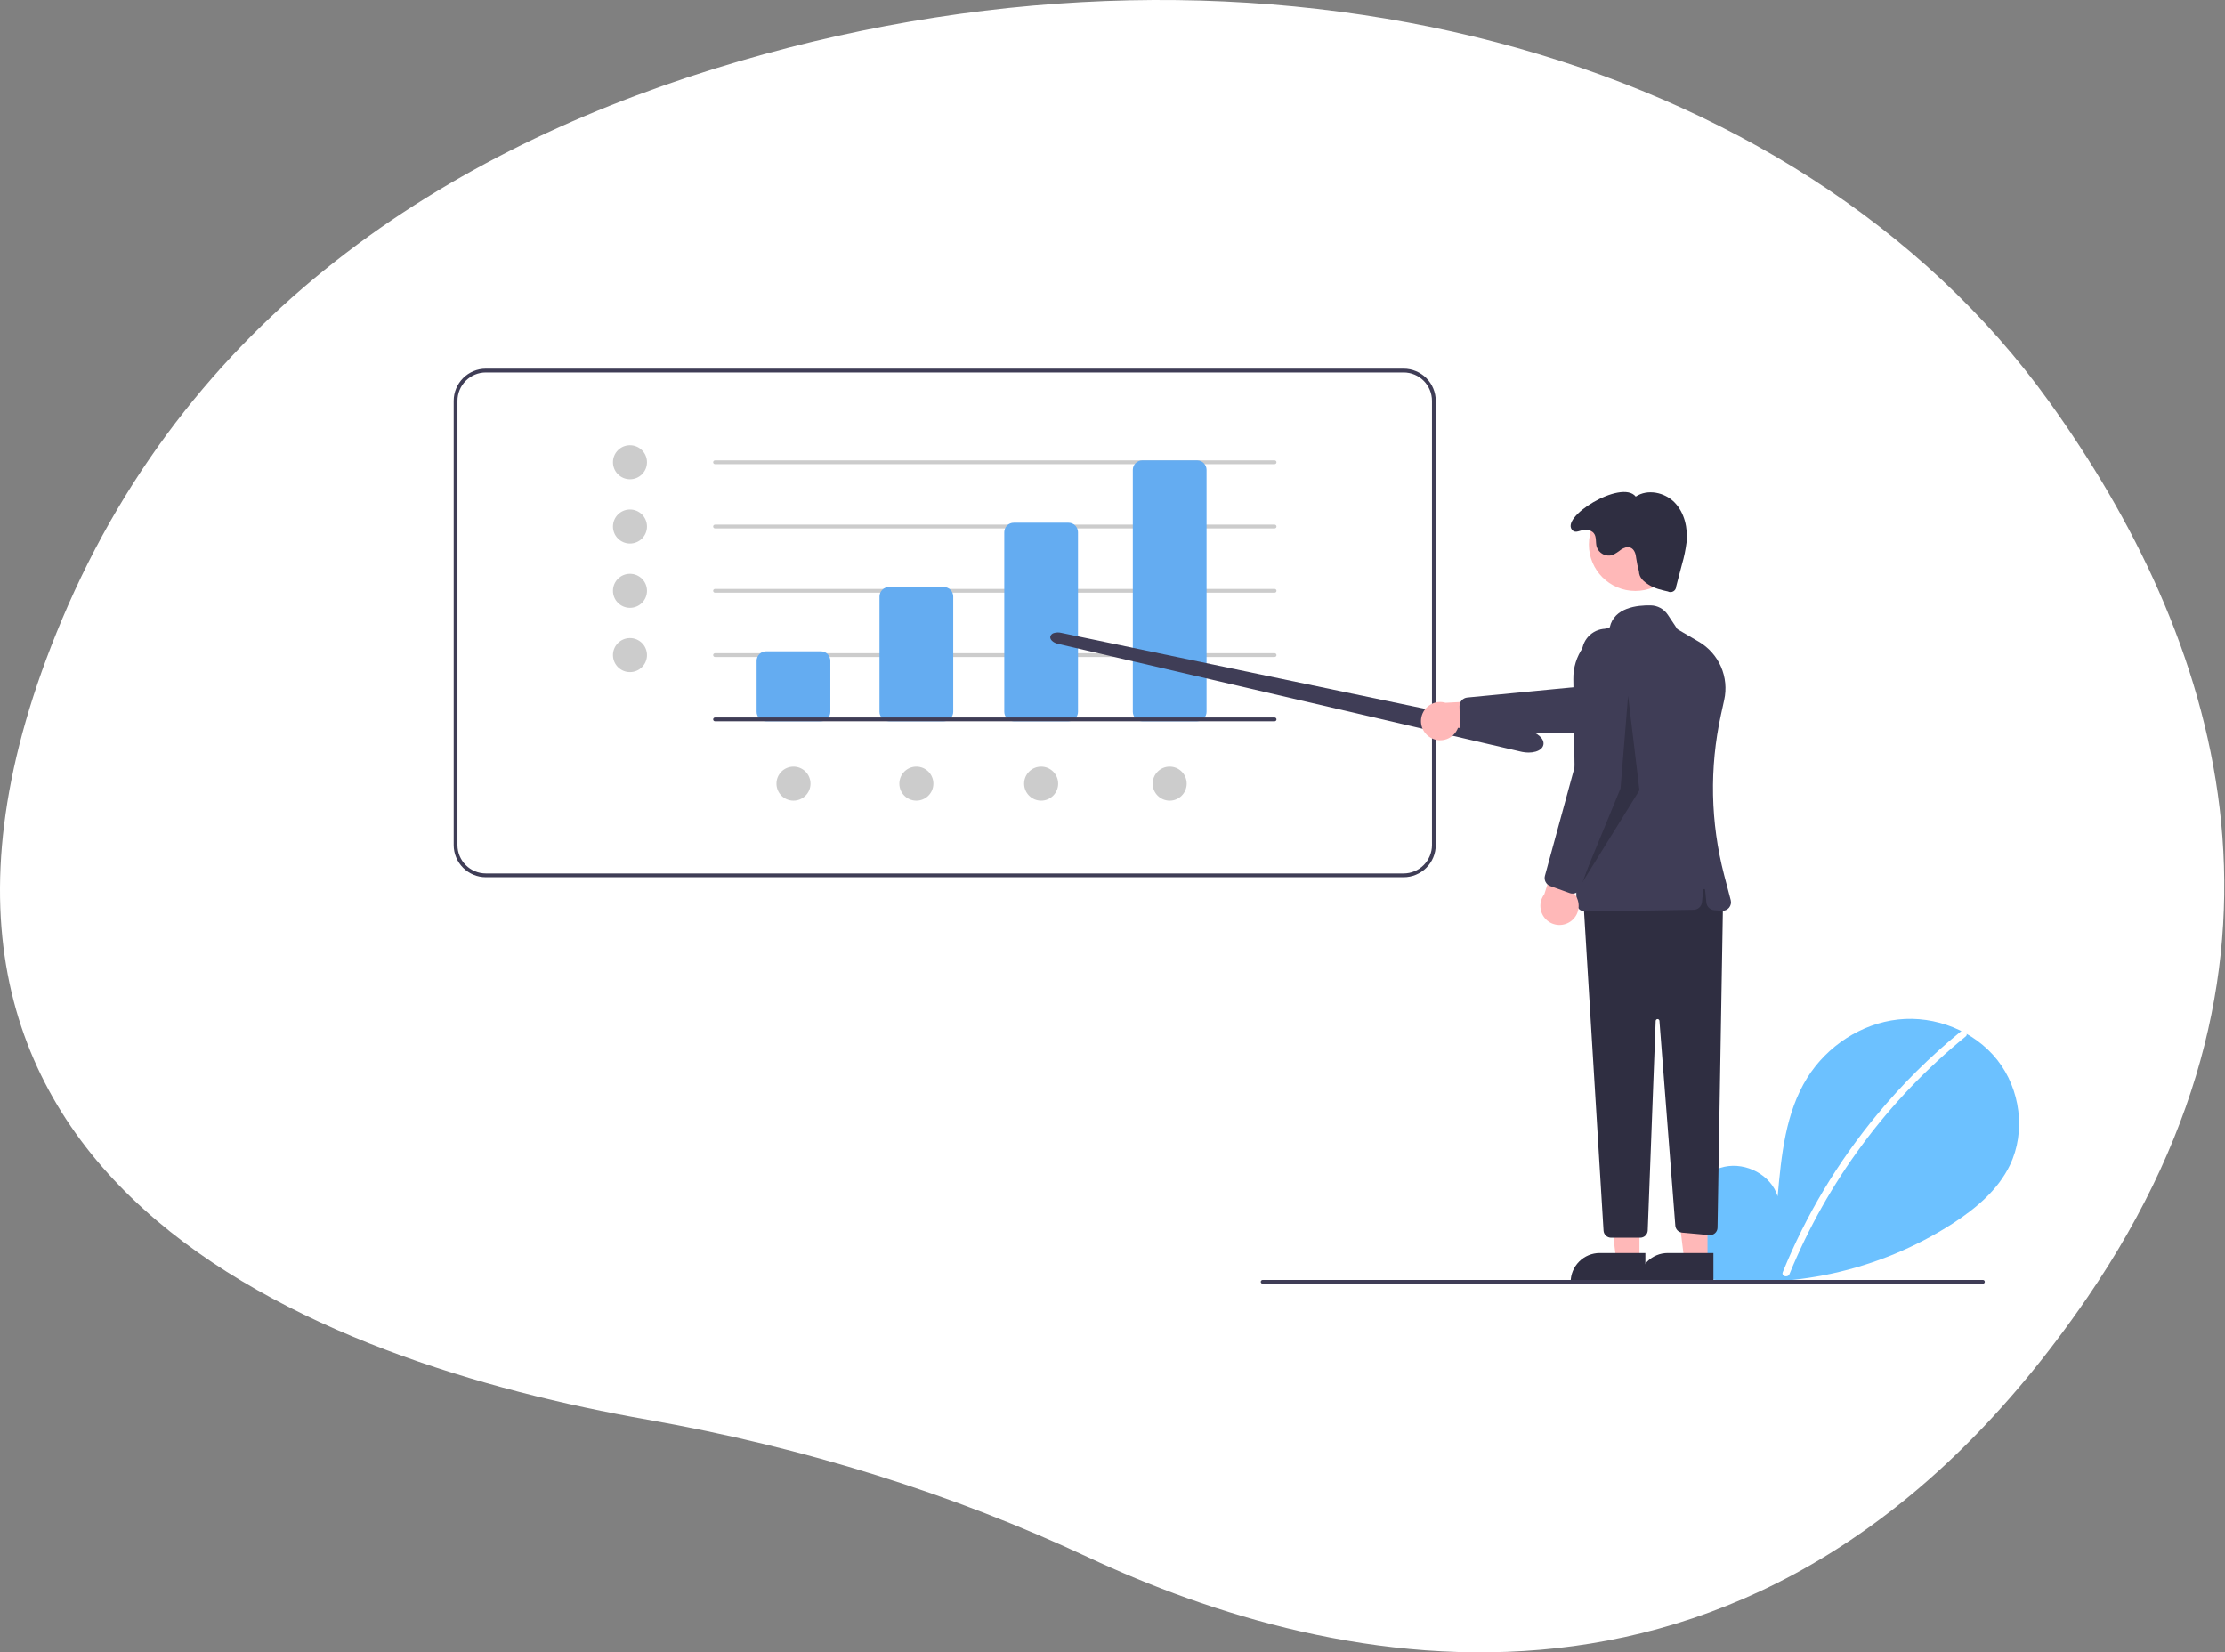 <svg width="1177" height="874" viewBox="0 0 1177 874" fill="none" xmlns="http://www.w3.org/2000/svg">
<rect x="0" y="0" width="1177" height="874" fill="#808080" stroke="none"/>
<path d="M1083.97 212.452C950.424 26.622 668.322 -48.759 390.883 32.428C244.21 75.349 102.79 161.348 32.706 327.869C-92.578 625.544 170.47 720.614 342.475 750.914C425.648 765.565 503.982 790.176 575.564 823.684C704.348 883.969 932.303 937.387 1104.2 686.275C1228.79 504.269 1172.92 336.233 1083.97 212.452Z" fill="white"/>
<g clip-path="url(#clip0)">
<path d="M742.5 464H257C252.493 463.995 248.172 462.202 244.985 459.015C241.798 455.828 240.005 451.507 240 447V212C240.005 207.493 241.798 203.172 244.985 199.985C248.172 196.798 252.493 195.005 257 195H742.5C747.007 195.005 751.328 196.798 754.515 199.985C757.702 203.172 759.495 207.493 759.5 212V447C759.495 451.507 757.702 455.828 754.515 459.015C751.328 462.202 747.007 463.995 742.5 464V464ZM257 197C253.023 197.004 249.21 198.586 246.398 201.398C243.586 204.21 242.004 208.023 242 212V447C242.004 450.977 243.586 454.79 246.398 457.602C249.21 460.414 253.023 461.996 257 462H742.5C746.477 461.996 750.29 460.414 753.102 457.602C755.914 454.79 757.496 450.977 757.5 447V212C757.496 208.023 755.914 204.21 753.102 201.398C750.29 198.586 746.477 197.004 742.5 197H257Z" fill="#3F3D56"/>
<path d="M333.25 253.5C338.221 253.5 342.25 249.471 342.25 244.5C342.25 239.529 338.221 235.5 333.25 235.5C328.279 235.5 324.25 239.529 324.25 244.5C324.25 249.471 328.279 253.5 333.25 253.5Z" fill="#CCCCCC"/>
<path d="M333.25 287.5C338.221 287.5 342.25 283.471 342.25 278.5C342.25 273.529 338.221 269.5 333.25 269.5C328.279 269.5 324.25 273.529 324.25 278.5C324.25 283.471 328.279 287.5 333.25 287.5Z" fill="#CCCCCC"/>
<path d="M333.25 321.5C338.221 321.5 342.25 317.471 342.25 312.5C342.25 307.529 338.221 303.5 333.25 303.5C328.279 303.5 324.25 307.529 324.25 312.5C324.25 317.471 328.279 321.5 333.25 321.5Z" fill="#CCCCCC"/>
<path d="M333.25 355.5C338.221 355.5 342.25 351.471 342.25 346.5C342.25 341.529 338.221 337.5 333.25 337.5C328.279 337.5 324.25 341.529 324.25 346.5C324.25 351.471 328.279 355.5 333.25 355.5Z" fill="#CCCCCC"/>
<path d="M484.75 423.5C489.721 423.5 493.75 419.471 493.75 414.5C493.75 409.529 489.721 405.5 484.75 405.5C479.779 405.5 475.75 409.529 475.75 414.5C475.75 419.471 479.779 423.5 484.75 423.5Z" fill="#CCCCCC"/>
<path d="M419.75 423.5C424.721 423.5 428.75 419.471 428.75 414.5C428.75 409.529 424.721 405.5 419.75 405.5C414.779 405.5 410.75 409.529 410.75 414.5C410.75 419.471 414.779 423.5 419.75 423.5Z" fill="#CCCCCC"/>
<path d="M618.75 423.5C623.721 423.5 627.75 419.471 627.75 414.5C627.75 409.529 623.721 405.5 618.75 405.5C613.779 405.5 609.75 409.529 609.75 414.5C609.75 419.471 613.779 423.5 618.75 423.5Z" fill="#CCCCCC"/>
<path d="M550.75 423.5C555.721 423.5 559.75 419.471 559.75 414.5C559.75 409.529 555.721 405.5 550.75 405.5C545.779 405.5 541.75 409.529 541.75 414.5C541.75 419.471 545.779 423.5 550.75 423.5Z" fill="#CCCCCC"/>
<path d="M674.25 245.5H378.25C377.985 245.5 377.73 245.395 377.543 245.207C377.355 245.02 377.25 244.765 377.25 244.5C377.25 244.235 377.355 243.98 377.543 243.793C377.73 243.605 377.985 243.5 378.25 243.5H674.25C674.515 243.5 674.77 243.605 674.957 243.793C675.145 243.98 675.25 244.235 675.25 244.5C675.25 244.765 675.145 245.02 674.957 245.207C674.77 245.395 674.515 245.5 674.25 245.5Z" fill="#CCCCCC"/>
<path d="M674.25 279.5H378.25C377.985 279.5 377.73 279.395 377.543 279.207C377.355 279.02 377.25 278.765 377.25 278.5C377.25 278.235 377.355 277.98 377.543 277.793C377.73 277.605 377.985 277.5 378.25 277.5H674.25C674.515 277.5 674.77 277.605 674.957 277.793C675.145 277.98 675.25 278.235 675.25 278.5C675.25 278.765 675.145 279.02 674.957 279.207C674.77 279.395 674.515 279.5 674.25 279.5Z" fill="#CCCCCC"/>
<path d="M674.25 313.5H378.25C377.985 313.5 377.73 313.395 377.543 313.207C377.355 313.02 377.25 312.765 377.25 312.5C377.25 312.235 377.355 311.98 377.543 311.793C377.73 311.605 377.985 311.5 378.25 311.5H674.25C674.515 311.5 674.77 311.605 674.957 311.793C675.145 311.98 675.25 312.235 675.25 312.5C675.25 312.765 675.145 313.02 674.957 313.207C674.77 313.395 674.515 313.5 674.25 313.5Z" fill="#CCCCCC"/>
<path d="M674.25 347.5H378.25C377.985 347.5 377.73 347.395 377.543 347.207C377.355 347.02 377.25 346.765 377.25 346.5C377.25 346.235 377.355 345.98 377.543 345.793C377.73 345.605 377.985 345.5 378.25 345.5H674.25C674.515 345.5 674.77 345.605 674.957 345.793C675.145 345.98 675.25 346.235 675.25 346.5C675.25 346.765 675.145 347.02 674.957 347.207C674.77 347.395 674.515 347.5 674.25 347.5Z" fill="#CCCCCC"/>
<path d="M434.25 381.5H405.25C403.924 381.498 402.654 380.971 401.716 380.034C400.779 379.096 400.252 377.826 400.25 376.5V349.5C400.252 348.174 400.779 346.904 401.716 345.966C402.654 345.029 403.924 344.502 405.25 344.5H434.25C435.576 344.502 436.846 345.029 437.784 345.966C438.721 346.904 439.248 348.174 439.25 349.5V376.5C439.248 377.826 438.721 379.096 437.784 380.034C436.846 380.971 435.576 381.498 434.25 381.5V381.5Z" fill="#64ACF1"/>
<path d="M499.25 381.5H470.25C468.924 381.498 467.653 380.971 466.716 380.034C465.779 379.096 465.252 377.826 465.25 376.5V315.5C465.252 314.174 465.779 312.904 466.716 311.966C467.653 311.029 468.924 310.502 470.25 310.5H499.25C500.576 310.502 501.846 311.029 502.784 311.966C503.721 312.904 504.248 314.174 504.25 315.5V376.5C504.248 377.826 503.721 379.096 502.784 380.034C501.846 380.971 500.576 381.498 499.25 381.5V381.5Z" fill="#64ACF1"/>
<path d="M565.25 381.5H536.25C534.924 381.498 533.653 380.971 532.716 380.034C531.779 379.096 531.252 377.826 531.25 376.5V281.5C531.252 280.174 531.779 278.904 532.716 277.966C533.653 277.029 534.924 276.502 536.25 276.5H565.25C566.576 276.502 567.846 277.029 568.784 277.966C569.721 278.904 570.248 280.174 570.25 281.5V376.5C570.248 377.826 569.721 379.096 568.784 380.034C567.846 380.971 566.576 381.498 565.25 381.5V381.5Z" fill="#64ACF1"/>
<path d="M633.25 381.5H604.25C602.924 381.498 601.654 380.971 600.716 380.034C599.779 379.096 599.252 377.826 599.25 376.5V248.5C599.252 247.174 599.779 245.904 600.716 244.966C601.654 244.029 602.924 243.502 604.25 243.5H633.25C634.576 243.502 635.847 244.029 636.784 244.966C637.721 245.904 638.248 247.174 638.25 248.5V376.5C638.248 377.826 637.721 379.096 636.784 380.034C635.847 380.971 634.576 381.498 633.25 381.5V381.5Z" fill="#64ACF1"/>
<path d="M903.453 673.345C894.46 665.746 888.998 653.742 890.431 642.057C891.863 630.371 900.735 619.628 912.244 617.147C923.752 614.665 936.871 621.535 940.367 632.777C942.291 611.102 944.507 588.52 956.031 570.062C966.465 553.349 984.538 541.39 1004.12 539.25C1023.71 537.111 1044.33 545.191 1056.55 560.651C1068.76 576.11 1071.75 598.585 1063.2 616.333C1056.9 629.408 1045.29 639.138 1033.12 647.054C993.808 672.419 946.659 682.734 900.347 676.101L903.453 673.345Z" fill="#6CC1FF"/>
<path d="M1037.18 545.639C1021.02 558.802 1006.19 573.525 992.915 589.593C972.137 614.654 955.323 642.751 943.059 672.907C942.162 675.107 945.734 676.064 946.622 673.889C966.687 624.88 998.721 581.683 1039.79 548.251C1041.64 546.749 1039.01 544.149 1037.18 545.639V545.639Z" fill="white"/>
<path d="M808.61 398.058C807.473 398.055 806.339 397.941 805.224 397.718H805.224C805.02 397.678 804.816 397.634 804.613 397.587L559.716 340.567C557.056 339.948 555.289 338.274 555.606 336.674C555.739 336.203 556 335.778 556.36 335.446C556.72 335.114 557.164 334.888 557.645 334.792C558.827 334.466 560.071 334.439 561.267 334.711L807.684 386.173C813.233 387.332 817.085 390.737 816.453 393.925C816.123 395.593 814.654 396.887 812.316 397.567C811.11 397.904 809.862 398.069 808.61 398.058Z" fill="#3F3D56"/>
<path d="M756.732 390.169C757.999 390.914 759.414 391.372 760.878 391.511C762.342 391.649 763.818 391.466 765.203 390.972C766.587 390.479 767.847 389.688 768.893 388.655C769.939 387.622 770.746 386.372 771.257 384.993L806.984 385.738L797.086 370.026L764.677 371.728C762.304 371.023 759.755 371.213 757.513 372.262C755.272 373.311 753.493 375.146 752.513 377.419C751.534 379.693 751.423 382.246 752.2 384.596C752.978 386.945 754.59 388.928 756.732 390.169V390.169Z" fill="#FFB8B8"/>
<path d="M772.25 384.461L772.064 373.51C772.051 372.38 772.461 371.286 773.213 370.443C773.966 369.6 775.007 369.069 776.132 368.955L840.333 362.759L893.823 345.221C895.438 344.692 897.141 344.489 898.835 344.623C900.529 344.758 902.179 345.229 903.689 346.007C905.199 346.785 906.54 347.856 907.633 349.157C908.725 350.458 909.549 351.963 910.055 353.585C910.56 355.207 910.739 356.913 910.579 358.605C910.42 360.297 909.926 361.94 909.126 363.438C908.326 364.937 907.235 366.262 905.919 367.336C904.602 368.41 903.085 369.211 901.456 369.693L842.249 387.223L776.863 388.884C775.874 388.908 774.905 388.606 774.105 388.026C773.305 387.445 772.718 386.618 772.434 385.671C772.318 385.278 772.256 384.871 772.25 384.461V384.461Z" fill="#3F3D56"/>
<path d="M867.258 666.782L854.998 666.781L849.166 619.493L867.26 619.494L867.258 666.782Z" fill="#FFB8B8"/>
<path d="M870.385 678.666L830.854 678.665V678.165C830.854 676.144 831.252 674.143 832.025 672.276C832.799 670.41 833.932 668.713 835.361 667.285C836.79 665.856 838.486 664.723 840.353 663.949C842.219 663.176 844.22 662.778 846.241 662.778H846.242L870.386 662.779L870.385 678.666Z" fill="#2F2E41"/>
<path d="M903.258 666.782L890.998 666.781L885.166 619.493L903.26 619.494L903.258 666.782Z" fill="#FFB8B8"/>
<path d="M906.385 678.666L866.854 678.665V678.165C866.854 676.144 867.252 674.143 868.025 672.276C868.799 670.41 869.932 668.713 871.361 667.285C872.79 665.856 874.486 664.723 876.353 663.949C878.219 663.176 880.22 662.778 882.241 662.778H882.242L906.386 662.779L906.385 678.666Z" fill="#2F2E41"/>
<path d="M911.486 475.674L908.558 649.368C908.549 649.918 908.427 650.46 908.198 650.961C907.97 651.461 907.641 651.909 907.231 652.277C906.822 652.644 906.341 652.923 905.819 653.097C905.297 653.27 904.745 653.334 904.197 653.284L889.851 651.98C888.91 651.894 888.029 651.478 887.366 650.806C886.702 650.133 886.298 649.247 886.225 648.305L877.826 539.96C877.806 539.706 877.69 539.468 877.501 539.297C877.312 539.125 877.064 539.032 876.809 539.038C876.554 539.043 876.31 539.145 876.128 539.324C875.946 539.503 875.839 539.744 875.83 539.999L871.632 650.825C871.592 651.859 871.154 652.838 870.409 653.555C869.664 654.273 868.669 654.674 867.635 654.674H852.249C851.23 654.674 850.25 654.285 849.508 653.587C848.766 652.889 848.318 651.935 848.256 650.918L837.486 474.674L901.486 458.674L911.486 475.674Z" fill="#2F2E41"/>
<path d="M865.065 312.577C878.629 312.577 889.626 301.581 889.626 288.016C889.626 274.451 878.629 263.455 865.065 263.455C851.5 263.455 840.504 274.451 840.504 288.016C840.504 301.581 851.5 312.577 865.065 312.577Z" fill="#FFB8B8"/>
<path d="M835.295 480.841C834.869 480.43 834.529 479.938 834.295 479.395C834.061 478.852 833.937 478.267 833.93 477.676L832.273 359.233C832.174 353.208 833.986 347.307 837.451 342.376C840.915 337.446 845.853 333.74 851.555 331.792C853.856 321.352 866.103 320.045 873.243 320.201C875.025 320.239 876.771 320.707 878.334 321.564C879.897 322.421 881.23 323.642 882.22 325.124L887.338 332.801L898.618 339.413C903.839 342.46 907.957 347.086 910.378 352.625C912.799 358.164 913.398 364.328 912.089 370.229L910.352 378.129C904.237 406.088 904.818 435.097 912.05 462.789L915.544 476.113C915.726 476.807 915.74 477.534 915.584 478.235C915.428 478.935 915.106 479.588 914.646 480.138C914.187 480.689 913.602 481.122 912.941 481.401C912.28 481.679 911.562 481.796 910.846 481.741L906.788 481.429C905.734 481.349 904.742 480.9 903.987 480.162C903.231 479.423 902.759 478.442 902.655 477.39L901.984 470.674C901.971 470.55 901.914 470.436 901.822 470.353C901.73 470.269 901.61 470.223 901.486 470.223C901.362 470.223 901.243 470.269 901.151 470.353C901.059 470.436 901.001 470.55 900.989 470.674L900.338 477.177C900.229 478.275 899.719 479.295 898.906 480.042C898.093 480.789 897.034 481.211 895.93 481.228L838.499 482.112C838.475 482.112 838.451 482.113 838.427 482.113C837.257 482.115 836.132 481.659 835.295 480.841V480.841Z" fill="#3F3D56"/>
<path d="M866.986 302.174C867.087 305.646 869.497 307.654 872.456 309.473C875.416 311.291 878.875 312.08 882.264 312.841C882.72 313.082 883.229 313.203 883.745 313.19C884.26 313.177 884.763 313.032 885.206 312.768C885.649 312.505 886.016 312.131 886.272 311.684C886.529 311.237 886.665 310.731 886.67 310.216L889.778 298.393C890.878 294.616 891.678 290.758 892.171 286.856C892.92 279.347 891.14 271.269 885.899 265.839C880.658 260.41 871.568 258.481 865.287 262.665C857.834 253.145 823.764 274.178 832.168 280.797C833.663 281.975 835.949 280.485 837.846 280.341C839.744 280.196 841.871 280.53 843.076 282.003C844.651 283.927 843.965 286.793 844.614 289.194C844.883 290.038 845.316 290.821 845.889 291.498C846.461 292.174 847.162 292.73 847.951 293.135C848.739 293.539 849.6 293.783 850.484 293.853C851.367 293.923 852.256 293.817 853.098 293.542C854.667 292.769 856.143 291.82 857.498 290.713C858.954 289.744 860.793 289.027 862.432 289.639C864.592 290.445 865.359 293.089 865.554 295.386C865.883 297.678 866.362 299.945 866.986 302.174V302.174Z" fill="#2F2E41"/>
<path d="M1048.93 679H667.931C667.666 679 667.412 678.895 667.224 678.707C667.036 678.52 666.931 678.265 666.931 678C666.931 677.735 667.036 677.48 667.224 677.293C667.412 677.105 667.666 677 667.931 677H1048.93C1049.2 677 1049.45 677.105 1049.64 677.293C1049.83 677.48 1049.93 677.735 1049.93 678C1049.93 678.265 1049.83 678.52 1049.64 678.707C1049.45 678.895 1049.2 679 1048.93 679Z" fill="#3F3D56"/>
<path opacity="0.2" d="M861.25 368L857.25 417L836.25 468L867.25 418L861.25 368Z" fill="black"/>
<path d="M831.34 486.992C832.486 486.072 833.416 484.912 834.066 483.593C834.715 482.274 835.067 480.828 835.097 479.359C835.128 477.889 834.835 476.43 834.241 475.086C833.646 473.741 832.764 472.543 831.657 471.576L845.036 438.44L826.833 442.116L816.919 473.019C815.419 474.987 814.692 477.437 814.877 479.906C815.062 482.374 816.146 484.688 817.923 486.411C819.7 488.133 822.048 489.144 824.521 489.251C826.993 489.358 829.42 488.555 831.34 486.992V486.992Z" fill="#FFB8B8"/>
<path d="M830.365 472.378L820.062 468.665C819 468.276 818.123 467.504 817.602 466.501C817.081 465.498 816.954 464.337 817.247 463.245L834.244 401.026L836.835 344.793C836.913 343.096 837.328 341.431 838.055 339.895C838.783 338.36 839.808 336.984 841.072 335.848C842.335 334.713 843.812 333.839 845.417 333.279C847.021 332.72 848.72 332.484 850.416 332.587C852.112 332.69 853.771 333.129 855.296 333.878C856.821 334.628 858.181 335.673 859.298 336.953C860.416 338.233 861.267 339.723 861.804 341.335C862.34 342.947 862.551 344.65 862.423 346.344L857.795 407.918L836.137 469.636C835.809 470.568 835.183 471.367 834.356 471.909C833.529 472.451 832.547 472.706 831.561 472.635C831.153 472.604 830.75 472.518 830.365 472.378Z" fill="#3F3D56"/>
<path d="M674.25 381.5H378.25C377.985 381.5 377.73 381.395 377.543 381.207C377.355 381.02 377.25 380.765 377.25 380.5C377.25 380.235 377.355 379.98 377.543 379.793C377.73 379.605 377.985 379.5 378.25 379.5H674.25C674.515 379.5 674.77 379.605 674.957 379.793C675.145 379.98 675.25 380.235 675.25 380.5C675.25 380.765 675.145 381.02 674.957 381.207C674.77 381.395 674.515 381.5 674.25 381.5Z" fill="#3F3D56"/>
</g>
<defs>
<clipPath id="clip0">
<rect width="828.078" height="484" fill="white" transform="translate(240 195)"/>
</clipPath>
</defs>
</svg>

